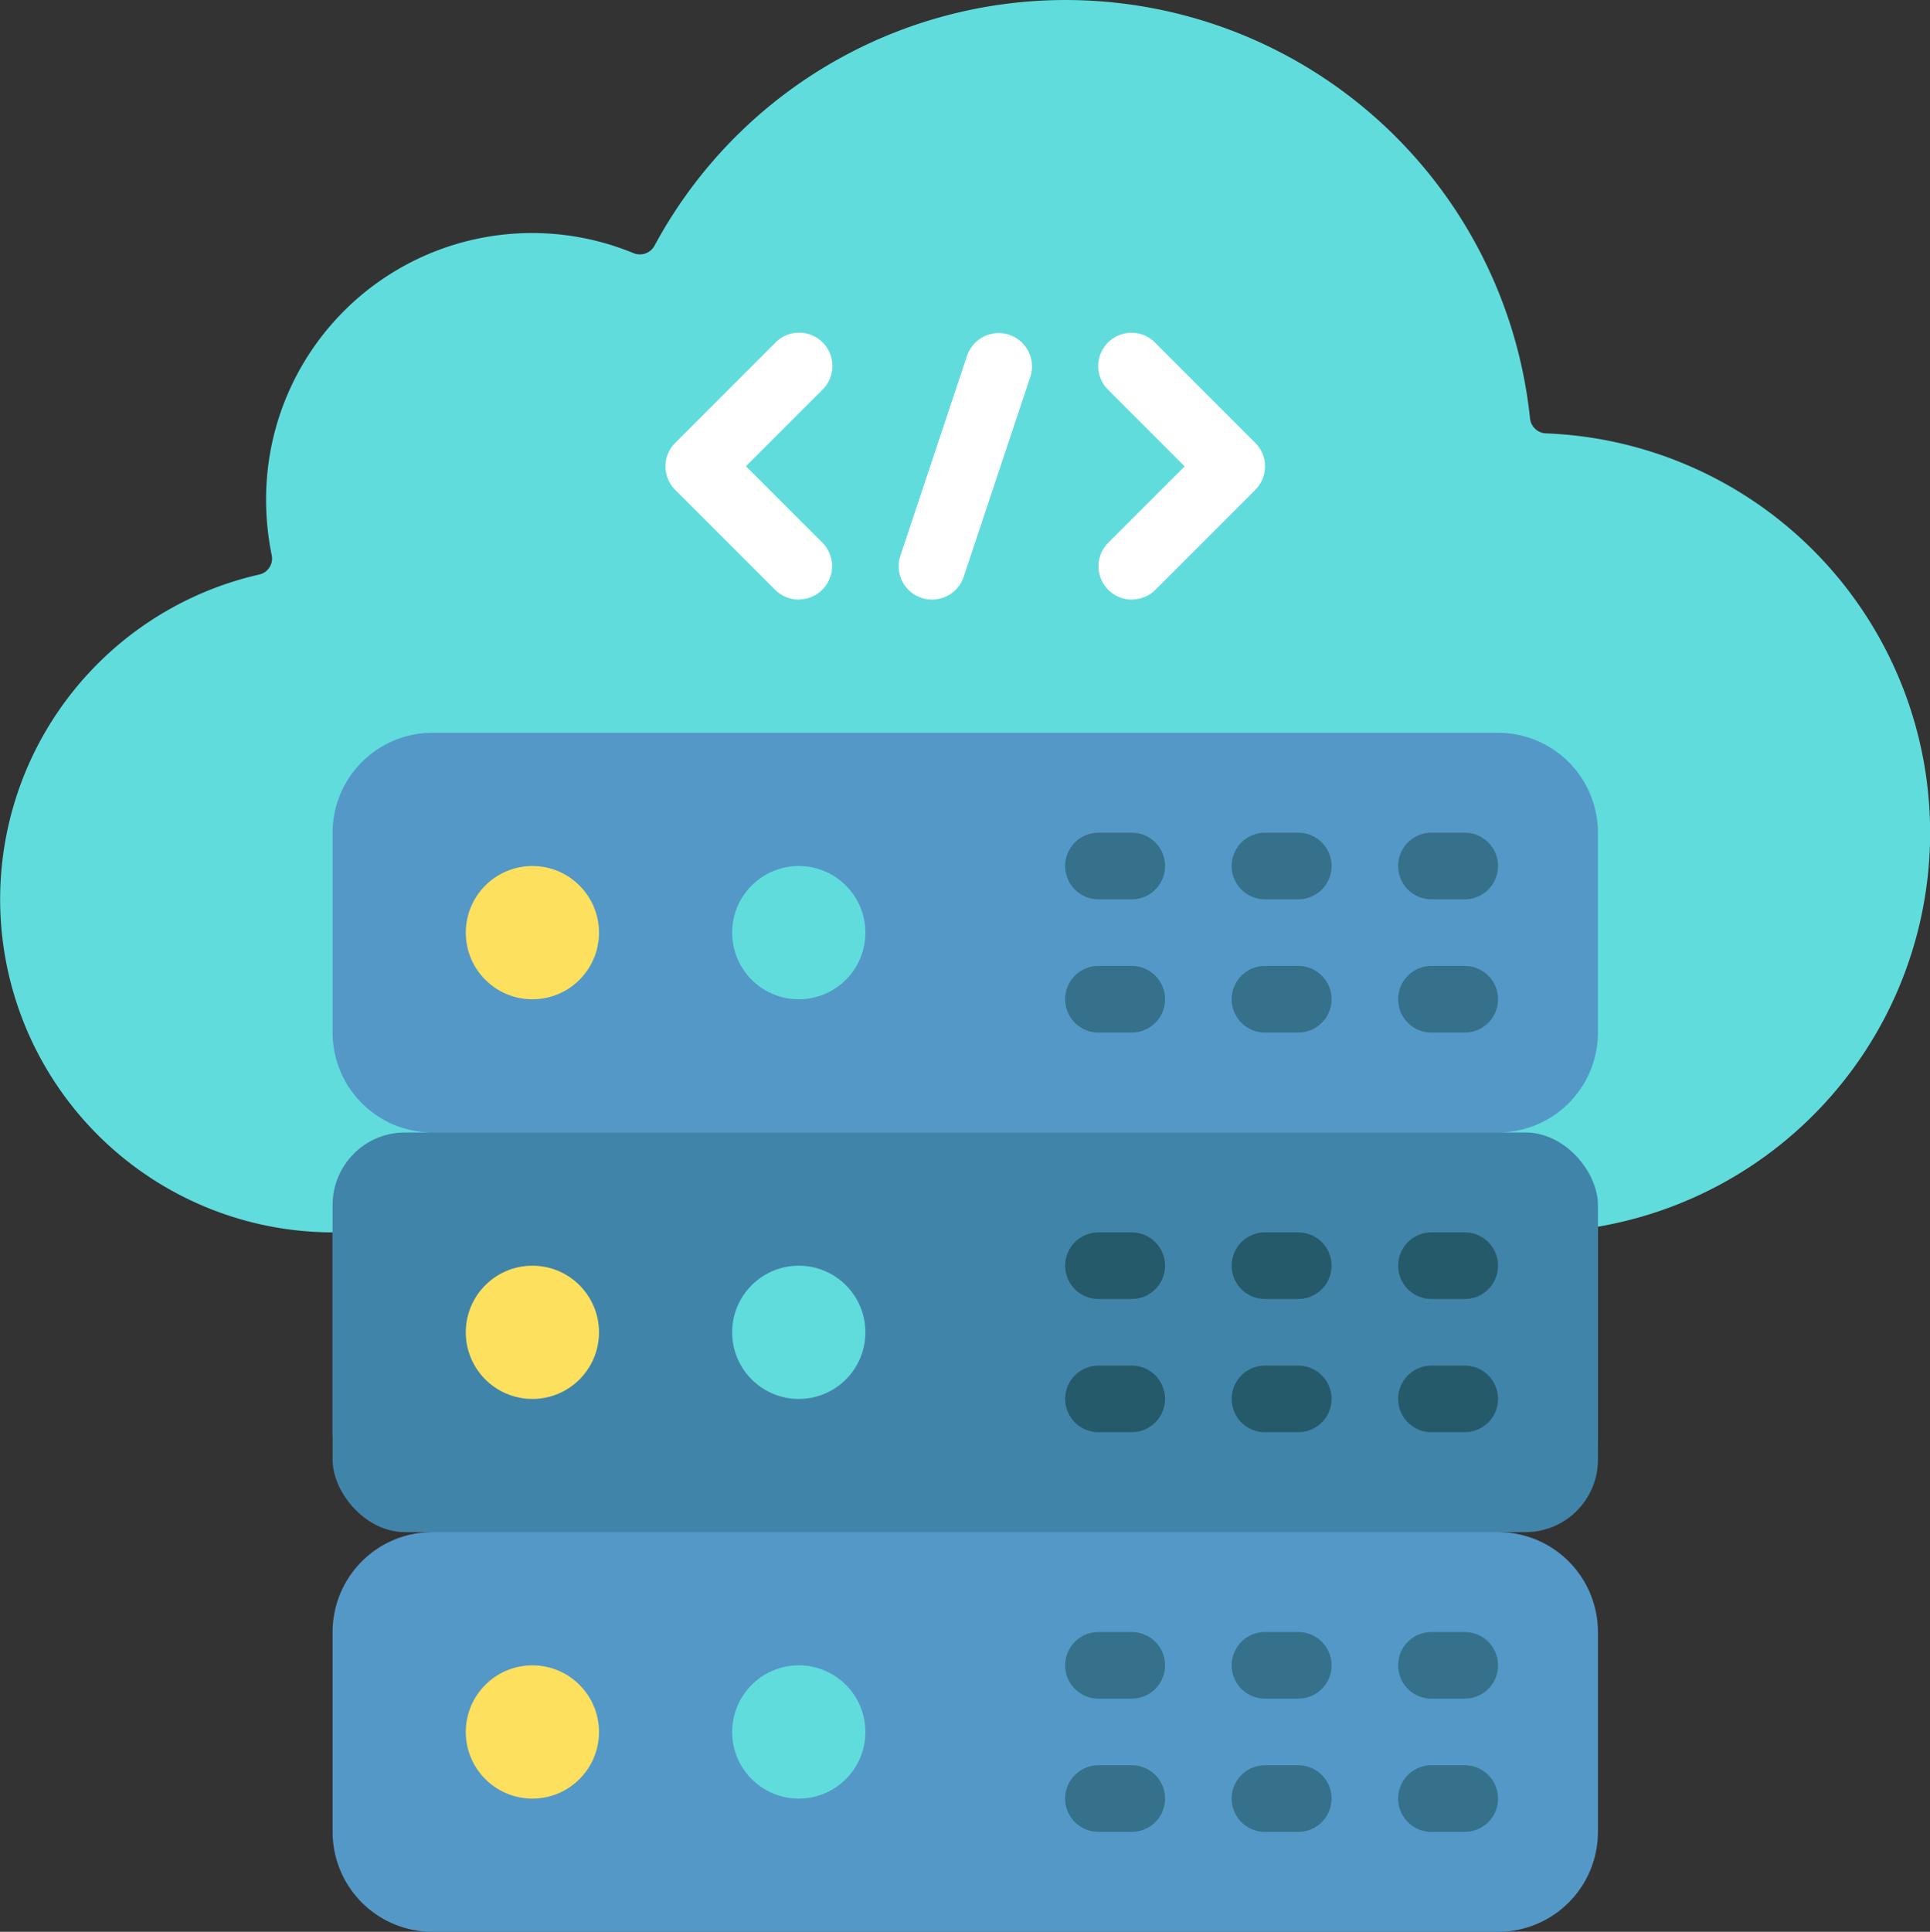 <svg xmlns="http://www.w3.org/2000/svg" width="79.944" height="80" viewBox="0 0 79.944 80">
  <rect x="0" y="0" width="79.944" height="80" fill="#333333" stroke="none"/>
  <g id="Group_19360" data-name="Group 19360" transform="translate(-1.011 -0.998)">
    <path id="Path_73618" data-name="Path 73618" d="M14.788,52.033a13.793,13.793,0,0,1-3.048-27.24.68.68,0,0,0,.524-.814,11.431,11.431,0,0,1-.179-3.379,11.018,11.018,0,0,1,15.172-9.117.69.69,0,0,0,.869-.317,19.34,19.34,0,0,1,36.261,7.158.69.69,0,0,0,.662.621A16.551,16.551,0,0,1,67.186,51.8Z" transform="translate(0 0)" fill="#60dcdd"/>
    <path id="Path_73619" data-name="Path 73619" d="M63.412,35.413V27.138A4.138,4.138,0,0,0,59.274,23H15.138A4.138,4.138,0,0,0,11,27.138v8.276a4.138,4.138,0,0,0,4.138,4.138A4.138,4.138,0,0,0,11,43.689v8.276A4.138,4.138,0,0,0,15.138,56.1,4.138,4.138,0,0,0,11,60.24v8.276a4.138,4.138,0,0,0,4.138,4.138H59.274a4.138,4.138,0,0,0,4.138-4.138V60.24A4.138,4.138,0,0,0,59.274,56.1a4.138,4.138,0,0,0,4.138-4.138V43.689a4.138,4.138,0,0,0-4.138-4.138A4.138,4.138,0,0,0,63.412,35.413Z" transform="translate(3.788 8.345)" fill="#5498c8"/>
    <rect id="Rectangle_18202" data-name="Rectangle 18202" width="52.412" height="16.551" rx="3" transform="translate(14.788 47.896)" fill="#4184a9"/>
    <circle id="Ellipse_81" data-name="Ellipse 81" cx="2.759" cy="2.759" r="2.759" transform="translate(20.305 53.413)" fill="#fde05e"/>
    <circle id="Ellipse_82" data-name="Ellipse 82" cx="2.759" cy="2.759" r="2.759" transform="translate(31.339 53.413)" fill="#60dcdd"/>
    <circle id="Ellipse_83" data-name="Ellipse 83" cx="2.759" cy="2.759" r="2.759" transform="translate(20.305 36.862)" fill="#fde05e"/>
    <circle id="Ellipse_84" data-name="Ellipse 84" cx="2.759" cy="2.759" r="2.759" transform="translate(31.339 36.862)" fill="#60dcdd"/>
    <circle id="Ellipse_85" data-name="Ellipse 85" cx="2.759" cy="2.759" r="2.759" transform="translate(20.305 69.964)" fill="#fde05e"/>
    <circle id="Ellipse_86" data-name="Ellipse 86" cx="2.759" cy="2.759" r="2.759" transform="translate(31.339 69.964)" fill="#60dcdd"/>
    <path id="Path_73620" data-name="Path 73620" d="M26.517,22.035a1.379,1.379,0,0,1-.975-.4L21.4,17.493a1.379,1.379,0,0,1,0-1.95L25.542,11.4a1.379,1.379,0,1,1,1.95,1.95l-3.163,3.162,3.163,3.163a1.379,1.379,0,0,1-.975,2.354Zm13.793,0a1.379,1.379,0,0,1-.975-2.354L42.5,16.518l-3.163-3.163a1.379,1.379,0,1,1,1.95-1.95l4.138,4.138a1.379,1.379,0,0,1,0,1.95l-4.138,4.138a1.379,1.379,0,0,1-.975.4Zm-8.276,0a1.379,1.379,0,0,1-1.308-1.815l2.759-8.276a1.381,1.381,0,0,1,2.621.872l-2.759,8.276A1.379,1.379,0,0,1,32.034,22.035Z" transform="translate(7.581 3.793)" fill="#fff"/>
    <path id="Path_73621" data-name="Path 73621" d="M35.759,40.759H34.379a1.379,1.379,0,1,1,0-2.759h1.379a1.379,1.379,0,1,1,0,2.759Zm0,5.517H34.379a1.379,1.379,0,1,1,0-2.759h1.379a1.379,1.379,0,1,1,0,2.759Zm6.9-5.517H41.276a1.379,1.379,0,1,1,0-2.759h1.379a1.379,1.379,0,1,1,0,2.759Zm0,5.517H41.276a1.379,1.379,0,1,1,0-2.759h1.379a1.379,1.379,0,1,1,0,2.759Zm6.9-5.517H48.172a1.379,1.379,0,1,1,0-2.759h1.379a1.379,1.379,0,1,1,0,2.759Zm0,5.517H48.172a1.379,1.379,0,1,1,0-2.759h1.379a1.379,1.379,0,1,1,0,2.759Z" transform="translate(12.132 14.033)" fill="#255a6b"/>
    <g id="Group_19359" data-name="Group 19359" transform="translate(45.132 35.482)">
      <path id="Path_73622" data-name="Path 73622" d="M35.759,61.861H34.379a1.379,1.379,0,1,1,0-2.759h1.379a1.379,1.379,0,1,1,0,2.759Zm0,5.517H34.379a1.379,1.379,0,0,1,0-2.759h1.379a1.379,1.379,0,0,1,0,2.759Zm6.9-5.517H41.276a1.379,1.379,0,1,1,0-2.759h1.379a1.379,1.379,0,1,1,0,2.759Zm0,5.517H41.276a1.379,1.379,0,0,1,0-2.759h1.379a1.379,1.379,0,0,1,0,2.759Zm6.9-5.517H48.172a1.379,1.379,0,1,1,0-2.759h1.379a1.379,1.379,0,1,1,0,2.759Zm0,5.517H48.172a1.379,1.379,0,0,1,0-2.759h1.379a1.379,1.379,0,0,1,0,2.759ZM35.759,28.759H34.379a1.379,1.379,0,1,1,0-2.759h1.379a1.379,1.379,0,0,1,0,2.759Zm0,5.517H34.379a1.379,1.379,0,1,1,0-2.759h1.379a1.379,1.379,0,0,1,0,2.759Zm6.9-5.517H41.276a1.379,1.379,0,0,1,0-2.759h1.379a1.379,1.379,0,1,1,0,2.759Zm0,5.517H41.276a1.379,1.379,0,0,1,0-2.759h1.379a1.379,1.379,0,1,1,0,2.759Zm6.9-5.517H48.172a1.379,1.379,0,1,1,0-2.759h1.379a1.379,1.379,0,0,1,0,2.759Zm0,5.517H48.172a1.379,1.379,0,1,1,0-2.759h1.379a1.379,1.379,0,0,1,0,2.759Z" transform="translate(-33 -26)" fill="#35718a"/>
    </g>
  </g>
</svg>

